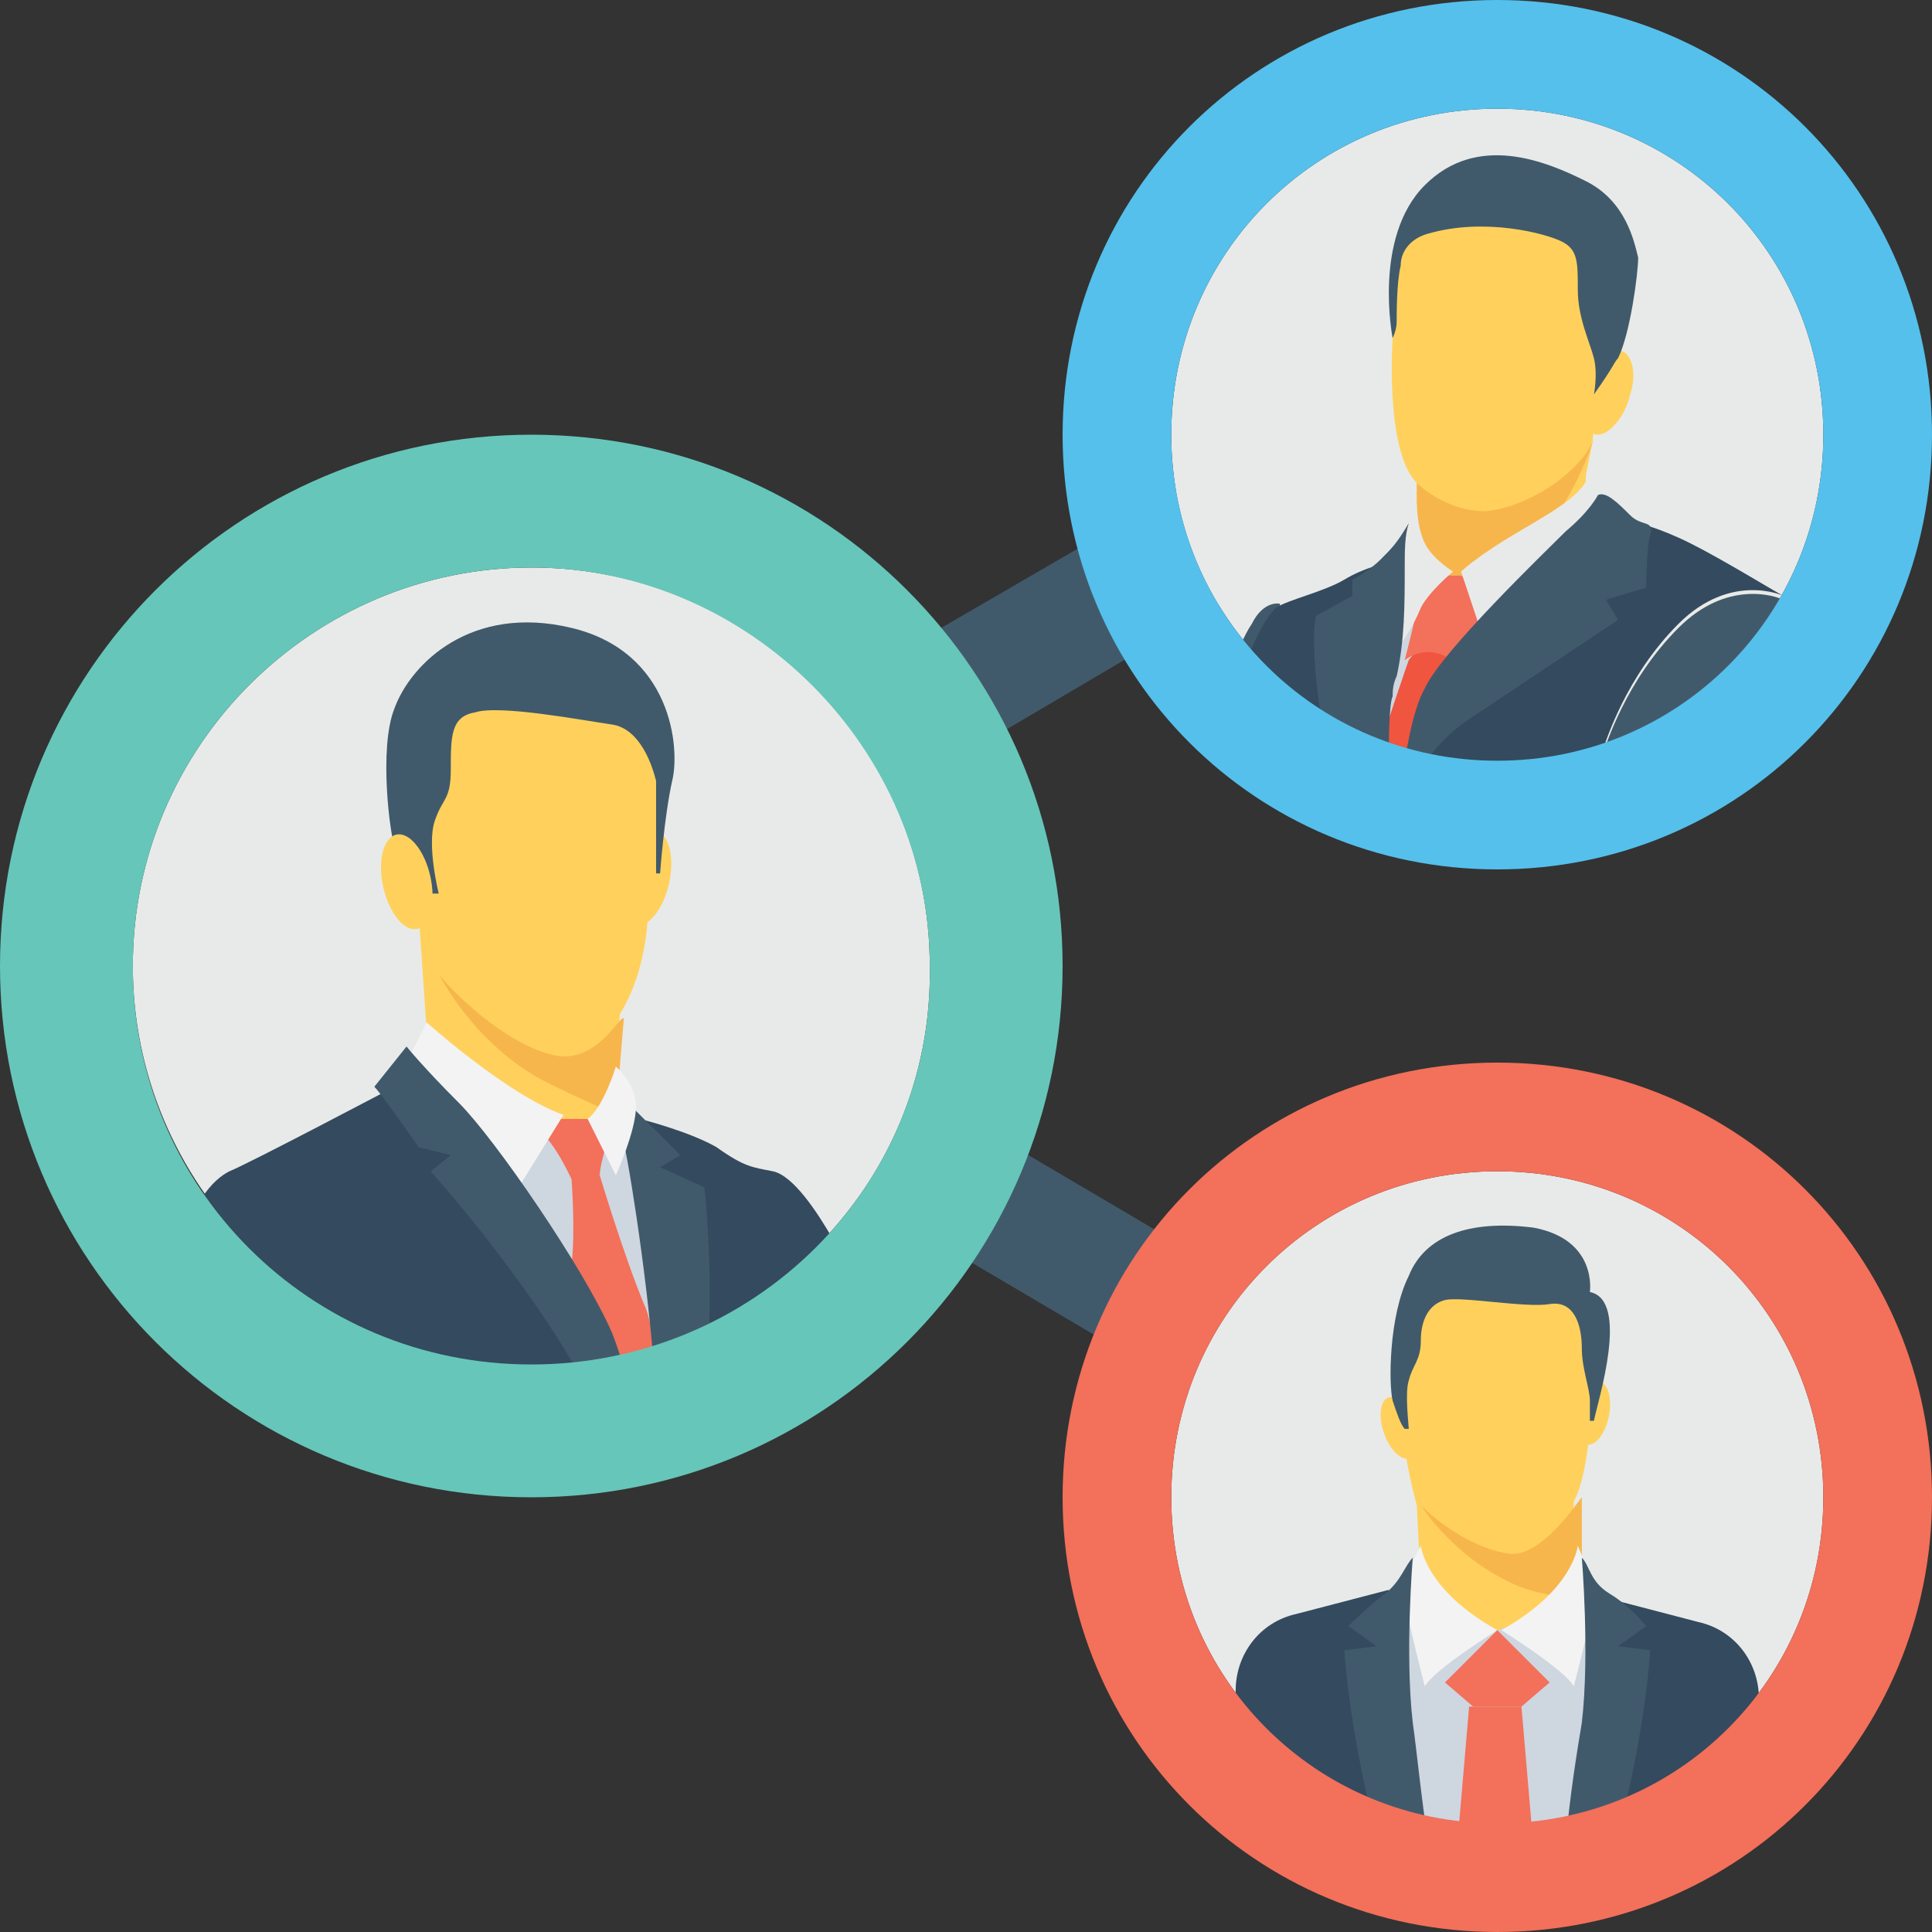 <?xml version="1.0" encoding="iso-8859-1"?>
<!-- Generator: Adobe Illustrator 19.0.0, SVG Export Plug-In . SVG Version: 6.00 Build 0)  -->
<svg version="1.1" id="Capa_1" xmlns="http://www.w3.org/2000/svg" xmlns:xlink="http://www.w3.org/1999/xlink" x="0px" y="0px"
	 viewBox="0 0 512 512" style="enable-background:new 0 0 512 512;" xml:space="preserve">
<rect x="0" y="0" width="512" height="512" fill="#333333" stroke="none"/>
<g>
	<polygon style="fill:#415A6B;" points="341.333,113.067 221.867,182.4 221.867,219.733 341.333,149.333 	"/>
	<polygon style="fill:#415A6B;" points="341.333,346.667 221.867,276.267 221.867,313.6 341.333,384 	"/>
</g>
<path style="fill:#E8EAE9;" d="M140.8,361.6c-58.667,0-105.6-48-105.6-105.6c0-58.667,48-105.6,105.6-105.6
	c58.667,0,105.6,48,105.6,105.6C247.467,314.667,199.467,361.6,140.8,361.6z"/>
<path style="fill:#344A5E;" d="M180.267,369.067c7.467-2.133,14.933-4.267,21.333-6.4c8.533-4.267,17.067-8.533,25.6-13.867
	c-2.133-9.6-5.333-17.067-6.4-20.267c-4.267-7.467-10.667-17.067-16-18.133c-5.333-1.067-7.467-1.067-14.933-6.4
	c-7.467-4.267-20.267-7.467-20.267-7.467s0,4.267,1.067,11.733C171.733,314.667,178.133,353.067,180.267,369.067z"/>
<path style="fill:#FFD15C;" d="M171.733,237.867c0,0,1.067,17.067-7.467,30.933L160,320l-49.067-10.667l2.133-36.267
	c0,0-2.133-30.933-2.133-32c0-1.067-3.2-22.4,3.2-42.667c6.4-20.267,25.6-23.467,36.267-22.4c10.667,1.067,25.6,9.6,25.6,19.2
	C176,205.867,172.8,233.6,171.733,237.867z"/>
<path style="fill:#CED6E0;" d="M178.133,370.133l-7.467-71.467l-35.2,2.133l-18.133,3.2l35.2,70.4
	C161.067,373.333,169.6,372.267,178.133,370.133z"/>
<g>
	<polygon style="fill:#F3705A;" points="149.333,306.133 151.467,307.2 151.467,304 	"/>
	<path style="fill:#F3705A;" d="M176,371.2c-2.133-10.667-3.2-21.333-5.333-25.6c-5.333-12.8-11.733-34.133-11.733-34.133
		l-6.4-4.267l-1.067,5.333c0,0,1.067,13.867,0,22.4c-2.133,4.267-2.133,22.4-2.133,40.533C157.867,374.4,166.4,372.267,176,371.2z"
		/>
	<path style="fill:#F3705A;" d="M141.867,296.533h7.467h7.467l5.333,2.133c0,0-3.2,9.6-3.2,12.8
		c-2.133-1.067-5.333-1.067-7.467,1.067c0,0-4.267-9.6-8.533-12.8C136.533,297.6,141.867,296.533,141.867,296.533z"/>
</g>
<ellipse transform="matrix(-0.216 0.976 -0.976 -0.216 435.05 116.166)" style="fill:#FFD15C;" cx="170.911" cy="232.655" rx="12.8" ry="6.4"/>
<path style="fill:#415A6B;" d="M112,236.8h4.267c0,0-3.2-12.8-1.067-19.2c2.133-6.4,4.267-5.333,4.267-13.867s0-13.867,6.4-14.933
	c6.4-2.133,28.8,2.133,36.267,3.2c7.467,1.067,10.667,10.667,11.733,14.933c0,4.267,0,24.533,0,24.533h1.067
	c0,0,1.067-14.933,3.2-24.533c2.133-8.533,0-34.133-26.667-40.533s-42.667,9.6-46.933,21.333c-4.267,10.667-1.067,34.133,0,36.267
	C106.667,225.067,113.067,232.533,112,236.8z"/>
<ellipse transform="matrix(-0.216 -0.976 0.976 -0.216 -96.829 389.348)" style="fill:#FFD15C;" cx="107.818" cy="233.529" rx="12.8" ry="6.4"/>
<path style="fill:#F7B64C;" d="M146.133,279.467c-12.8-3.2-26.667-17.067-29.867-21.333c0,0,9.6,19.2,28.8,28.8
	c8.533,4.267,13.867,6.4,18.133,8.533l2.133-25.6C164.267,268.8,157.867,282.667,146.133,279.467z"/>
<path style="fill:#F3F3F3;" d="M113.067,270.933c0,0,21.333,19.2,36.267,24.533l-13.867,22.4L107.733,281.6L113.067,270.933z"/>
<path style="fill:#344A5E;" d="M54.4,340.267c32,34.133,68.267,39.467,107.733,34.133c-9.6-20.267-24.533-48-29.867-53.333
	c-7.467-8.533-13.867-21.333-13.867-21.333L104.533,288c0,0-38.4,20.267-43.733,22.4c-4.267,2.133-10.667,8.533-12.8,23.467
	C49.067,334.933,52.267,337.067,54.4,340.267z"/>
<g>
	<path style="fill:#415A6B;" d="M119.467,306.133l-5.333,4.267c0,0,29.867,33.067,44.8,64c3.2,0,6.4-1.067,9.6-1.067
		c-2.133-7.467-4.267-14.933-6.4-20.267c-7.467-17.067-30.933-51.2-40.533-60.8s-13.867-14.933-13.867-14.933L99.2,288
		c2.133,2.133,11.733,16,11.733,16L119.467,306.133z"/>
	<path style="fill:#415A6B;" d="M173.867,371.2c4.267-1.067,8.533-2.133,12.8-3.2c3.2-25.6,0-53.333,0-53.333l-11.733-5.333
		l5.333-3.2L166.4,292.267c0,0-5.333-1.067-1.067,10.667C167.467,312.533,172.8,347.733,173.867,371.2z"/>
</g>
<path style="fill:#F3F3F3;" d="M163.2,282.667c0,0-3.2,10.667-7.467,13.867l7.467,14.933c0,0,5.333-11.733,5.333-18.133
	C168.533,286.933,163.2,282.667,163.2,282.667z"/>
<path style="fill:#66C6B9;" d="M140.8,115.2C62.933,115.2,0,178.133,0,256s62.933,140.8,140.8,140.8S281.6,333.867,281.6,256
	S218.667,115.2,140.8,115.2z M140.8,361.6c-58.667,0-105.6-46.933-105.6-105.6s48-105.6,105.6-105.6s105.6,48,105.6,105.6
	C247.467,314.667,199.467,361.6,140.8,361.6z"/>
<path style="fill:#E8EAE9;" d="M396.8,483.2c-48,0-86.4-38.4-86.4-86.4s38.4-86.4,86.4-86.4s86.4,38.4,86.4,86.4
	C483.2,444.8,444.8,483.2,396.8,483.2z"/>
<path style="fill:#FFD15C;" d="M421.333,378.667c0,0-1.067,13.867-4.267,19.2L416,425.6l-21.333,12.8l-18.133-18.133l-1.067-21.333
	c0,0-4.267-14.933-4.267-27.733c0-13.867,0-13.867,0-13.867s-1.067-17.067,16-20.267s26.667-2.133,30.933,3.2
	C422.4,346.667,421.333,378.667,421.333,378.667z"/>
<path style="fill:#F7B64C;" d="M400,411.733c-8.533-1.067-18.133-7.467-23.467-12.8l0,0l0,0c2.133,3.2,10.667,14.933,25.6,21.333
	c5.333,2.133,11.733,3.2,17.067,3.2V396.8C418.133,397.867,408.533,412.8,400,411.733z"/>
<g>
	
		<ellipse transform="matrix(0.197 -0.98 0.98 0.197 -27.88 714.655)" style="fill:#FFD15C;" cx="422.375" cy="374.349" rx="8.533" ry="4.267"/>
	
		<ellipse transform="matrix(0.33 0.944 -0.944 0.33 605.587 -96.215)" style="fill:#FFD15C;" cx="370.534" cy="378.26" rx="8.534" ry="4.267"/>
</g>
<path style="fill:#415A6B;" d="M372.267,378.667h1.067c0-1.067-1.067-9.6,0-12.8c1.067-4.267,3.2-5.333,3.2-10.667
	c0-5.333,2.133-9.6,6.4-10.667s21.333,2.133,27.733,1.067c6.4-1.067,8.533,5.333,8.533,11.733c0,5.333,2.133,10.667,2.133,13.867
	v5.333h1.067c1.067-5.333,9.6-32-1.067-34.133c0,0,2.133-13.867-14.933-17.067c-17.067-2.133-28.8,2.133-33.067,12.8
	C368,348.8,368,366.933,369.067,371.2C370.133,374.4,371.2,377.6,372.267,378.667z"/>
<path style="fill:#CED6E0;" d="M424.533,487.467l1.067-51.2l-6.4-11.733L396.8,432l-5.333,1.067l-10.667-6.4
	c-5.333-3.2-11.733,1.067-11.733,6.4L368,486.4C387.2,491.733,405.333,490.667,424.533,487.467z"/>
<g>
	<path style="fill:#344A5E;" d="M467.2,474.667l-1.067-24.533c0-9.6-6.4-18.133-16-20.267l-24.533-6.4c0,0,0,37.333-4.267,66.133
		C436.267,485.333,452.267,481.067,467.2,474.667z"/>
	<path style="fill:#344A5E;" d="M336,474.667c11.733,6.4,24.533,10.667,36.267,12.8C368,458.667,368,421.333,368,421.333
		l-24.533,6.4c-9.6,2.133-16,10.667-16,20.267l-1.067,21.333C329.6,471.467,332.8,472.533,336,474.667z"/>
</g>
<path style="fill:#F3F3F3;" d="M418.133,409.6c0,0-1.067,11.733-20.267,22.4c0,0,17.067,10.667,19.2,14.933
	c0,0,5.333-20.267,5.333-24.533C421.333,417.067,418.133,409.6,418.133,409.6z"/>
<path style="fill:#415A6B;" d="M414.933,488.533c4.267-1.067,9.6-1.067,13.867-2.133c7.467-28.8,8.533-49.067,8.533-49.067
	l-8.533-1.067l7.467-5.333c0,0-4.267-5.333-9.6-8.533c-5.333-3.2-5.333-7.467-7.467-9.6c0,0,2.133,25.6,0,43.733
	C418.133,462.933,416,475.733,414.933,488.533z"/>
<path style="fill:#F3F3F3;" d="M376.533,409.6c0,0,1.067,11.733,20.267,22.4c0,0-17.067,10.667-19.2,14.933
	c0,0-5.333-20.267-5.333-24.533C372.267,417.067,376.533,409.6,376.533,409.6z"/>
<path style="fill:#415A6B;" d="M364.8,486.4c4.267,1.067,9.6,2.133,13.867,3.2c-2.133-13.867-3.2-25.6-4.267-33.067
	c-2.133-18.133,0-43.733,0-43.733c-2.133,2.133-3.2,6.4-7.467,9.6c-4.267,3.2-9.6,8.533-9.6,8.533l7.467,5.333l-8.533,1.067
	C356.267,437.333,357.333,457.6,364.8,486.4z"/>
<g>
	<polygon style="fill:#F3705A;" points="403.2,452.267 410.667,445.867 396.8,432 382.933,445.867 390.4,452.267 	"/>
	<path style="fill:#F3705A;" d="M406.4,489.6l-3.2-37.333h-13.867l-3.2,37.333C393.6,490.667,400,490.667,406.4,489.6z"/>
</g>
<path style="fill:#F3705A;" d="M396.8,281.6c-64,0-115.2,51.2-115.2,115.2S332.8,512,396.8,512S512,460.8,512,396.8
	S460.8,281.6,396.8,281.6z M396.8,483.2c-48,0-86.4-38.4-86.4-86.4s38.4-86.4,86.4-86.4s86.4,38.4,86.4,86.4
	C483.2,444.8,444.8,483.2,396.8,483.2z"/>
<path style="fill:#E8EAE9;" d="M396.8,201.6c-48,0-86.4-38.4-86.4-86.4s38.4-86.4,86.4-86.4s86.4,38.4,86.4,86.4
	C483.2,163.2,444.8,201.6,396.8,201.6z"/>
<g>
	<path style="fill:#FFD15C;" d="M420.267,103.467c-2.133,6.4,0,11.733,3.2,11.733c3.2,0,7.467-5.333,8.533-10.667
		c2.133-6.4,0-11.733-3.2-11.733S421.333,97.067,420.267,103.467z"/>
	<path style="fill:#FFD15C;" d="M369.067,82.133V89.6c0,0-2.133,29.867,6.4,38.4v30.933H406.4
		c5.333-5.333,8.533-8.533,13.867-13.867v-19.2c0,0,2.133-9.6,2.133-12.8c0-3.2,0-7.467,0-7.467s7.467-21.333,4.267-33.067
		C423.467,60.8,396.8,48,387.2,52.267C377.6,55.467,368,65.067,369.067,82.133z"/>
</g>
<path style="fill:#415A6B;" d="M422.4,104.533c0,0,1.067-5.333,0-9.6s-4.267-10.667-4.267-18.133s0-10.667-4.267-12.8
	c-4.267-2.133-20.267-6.4-35.2-2.133c-4.267,1.067-7.467,4.267-7.467,8.533c-1.067,4.267-1.067,12.8-1.067,14.933
	s-1.067,4.267-1.067,4.267s-5.333-26.667,8.533-40.533c13.867-13.867,32-6.4,42.667-1.067c10.667,5.333,12.8,16,13.867,20.267
	c0,4.267-2.133,20.267-5.333,26.667C427.733,96,427.733,97.067,422.4,104.533L422.4,104.533z"/>
<path style="fill:#F7B64C;" d="M375.467,128c0,0,7.467,7.467,18.133,7.467c11.733-1.067,25.6-10.667,28.8-19.2
	c0,0-5.333,18.133-18.133,29.867c-6.4,6.4-16,10.667-24.533,13.867h-4.267V128z"/>
<path style="fill:#CED6E0;" d="M386.133,210.133l13.867-54.4l-5.333-2.133l-7.467-1.067h-2.133l-16,1.067l-9.6,53.333
	C366.933,210.133,375.467,211.2,386.133,210.133z"/>
<path style="fill:#F05540;" d="M382.933,210.133l6.4-35.2L384,161.067l-10.667,13.867c0,0-6.4,18.133-10.667,33.067
	C369.067,210.133,375.467,210.133,382.933,210.133z"/>
<path style="fill:#F3705A;" d="M393.6,166.4l-7.467,9.6c0,0-6.4-6.4-13.867-1.067c0,0,5.333-20.267,4.267-21.333
	c0-1.067,7.467-1.067,7.467-1.067h3.2C388.267,152.533,393.6,162.133,393.6,166.4z"/>
<g>
	<path style="fill:#E8EAE9;" d="M421.333,124.8c0,0,0,3.2-5.333,7.467c-5.333,4.267-13.867,8.533-20.267,12.8
		c-6.4,4.267-8.533,6.4-8.533,6.4l7.467,22.4l33.067-32C426.667,142.933,424.533,133.333,421.333,124.8z"/>
	<path style="fill:#E8EAE9;" d="M375.467,133.333c0,0,0,6.4,2.133,10.667c2.133,4.267,7.467,7.467,7.467,7.467s-6.4,5.333-8.533,9.6
		c-2.133,5.333-5.333,9.6-5.333,9.6l-1.067-20.267C370.133,150.4,373.333,139.733,375.467,133.333z"/>
</g>
<path style="fill:#344A5E;" d="M391.467,210.133c11.733-1.067,22.4-3.2,33.067-6.4c0-2.133,0-3.2,0-4.267
	c1.067-3.2,6.4-20.267,20.267-34.133c13.867-13.867,27.733-7.467,27.733-7.467c-2.133-1.067-16-9.6-24.533-13.867
	c-8.533-4.267-13.867-5.333-13.867-5.333s-18.133,20.267-39.467,38.4c-11.733,9.6-18.133,23.467-22.4,33.067
	C378.667,210.133,385.067,210.133,391.467,210.133z"/>
<path style="fill:#415A6B;" d="M337.067,193.067c1.067-16,2.133-30.933,2.133-30.933V160c0,0-4.267-1.067-7.467,5.333
	c-2.133,3.2-3.2,6.4-5.333,10.667C329.6,182.4,332.8,187.733,337.067,193.067z"/>
<path style="fill:#344A5E;" d="M357.333,206.933c-1.067-3.2-1.067-5.333-1.067-6.4c0-12.8,10.667-51.2,10.667-51.2
	s-5.333,1.067-10.667,4.267s-14.933,5.333-18.133,7.467c-2.133,2.133-7.467,9.6-9.6,22.4
	C337.067,193.067,345.6,201.6,357.333,206.933z"/>
<g>
	<path style="fill:#415A6B;" d="M353.067,204.8c4.267,2.133,9.6,4.267,14.933,4.267c0-10.667,0-22.4,1.067-24.533
		c0-1.067,0-3.2,1.067-5.333c2.133-9.6,2.133-19.2,2.133-28.8c0-4.267,0-8.533,1.067-11.733c-3.2,5.333-4.267,6.4-7.467,9.6
		c-3.2,3.2-7.467,5.333-7.467,5.333v4.267l-9.6,5.333c-1.067,3.2-1.067,16,3.2,37.333
		C353.067,202.667,353.067,203.733,353.067,204.8z"/>
	<path style="fill:#415A6B;" d="M373.333,210.133c3.2-7.467,8.533-14.933,17.067-20.267c16-10.667,38.4-25.6,38.4-25.6l-3.2-5.333
		l10.667-3.2c0,0,0-10.667,1.067-13.867c1.067-4.267-2.133-2.133-5.333-5.333c-3.2-3.2-6.4-6.4-8.533-5.333
		c0,0-2.133,4.267-8.533,9.6c-5.333,5.333-33.067,32-37.333,41.6c-3.2,5.333-5.333,18.133-6.4,26.667
		C371.2,210.133,372.267,210.133,373.333,210.133z"/>
	<path style="fill:#415A6B;" d="M454.4,194.133c4.267-1.067,8.533-3.2,12.8-4.267c4.267-5.333,9.6-9.6,13.867-13.867
		c-1.067-12.8-8.533-17.067-8.533-17.067l0,0l0,0C470.4,157.867,457.6,153.6,444.8,166.4c-13.867,13.867-19.2,30.933-20.267,34.133
		c-1.067,1.067-2.133,3.2-3.2,4.267C433.067,201.6,443.733,198.4,454.4,194.133z"/>
</g>
<path style="fill:#55C0EB;" d="M396.8,0c-64,0-115.2,51.2-115.2,115.2s51.2,115.2,115.2,115.2S512,179.2,512,115.2S460.8,0,396.8,0z
	 M396.8,201.6c-48,0-86.4-38.4-86.4-86.4s38.4-86.4,86.4-86.4s86.4,38.4,86.4,86.4C483.2,163.2,444.8,201.6,396.8,201.6z"/>
<g>
</g>
<g>
</g>
<g>
</g>
<g>
</g>
<g>
</g>
<g>
</g>
<g>
</g>
<g>
</g>
<g>
</g>
<g>
</g>
<g>
</g>
<g>
</g>
<g>
</g>
<g>
</g>
<g>
</g>
</svg>

